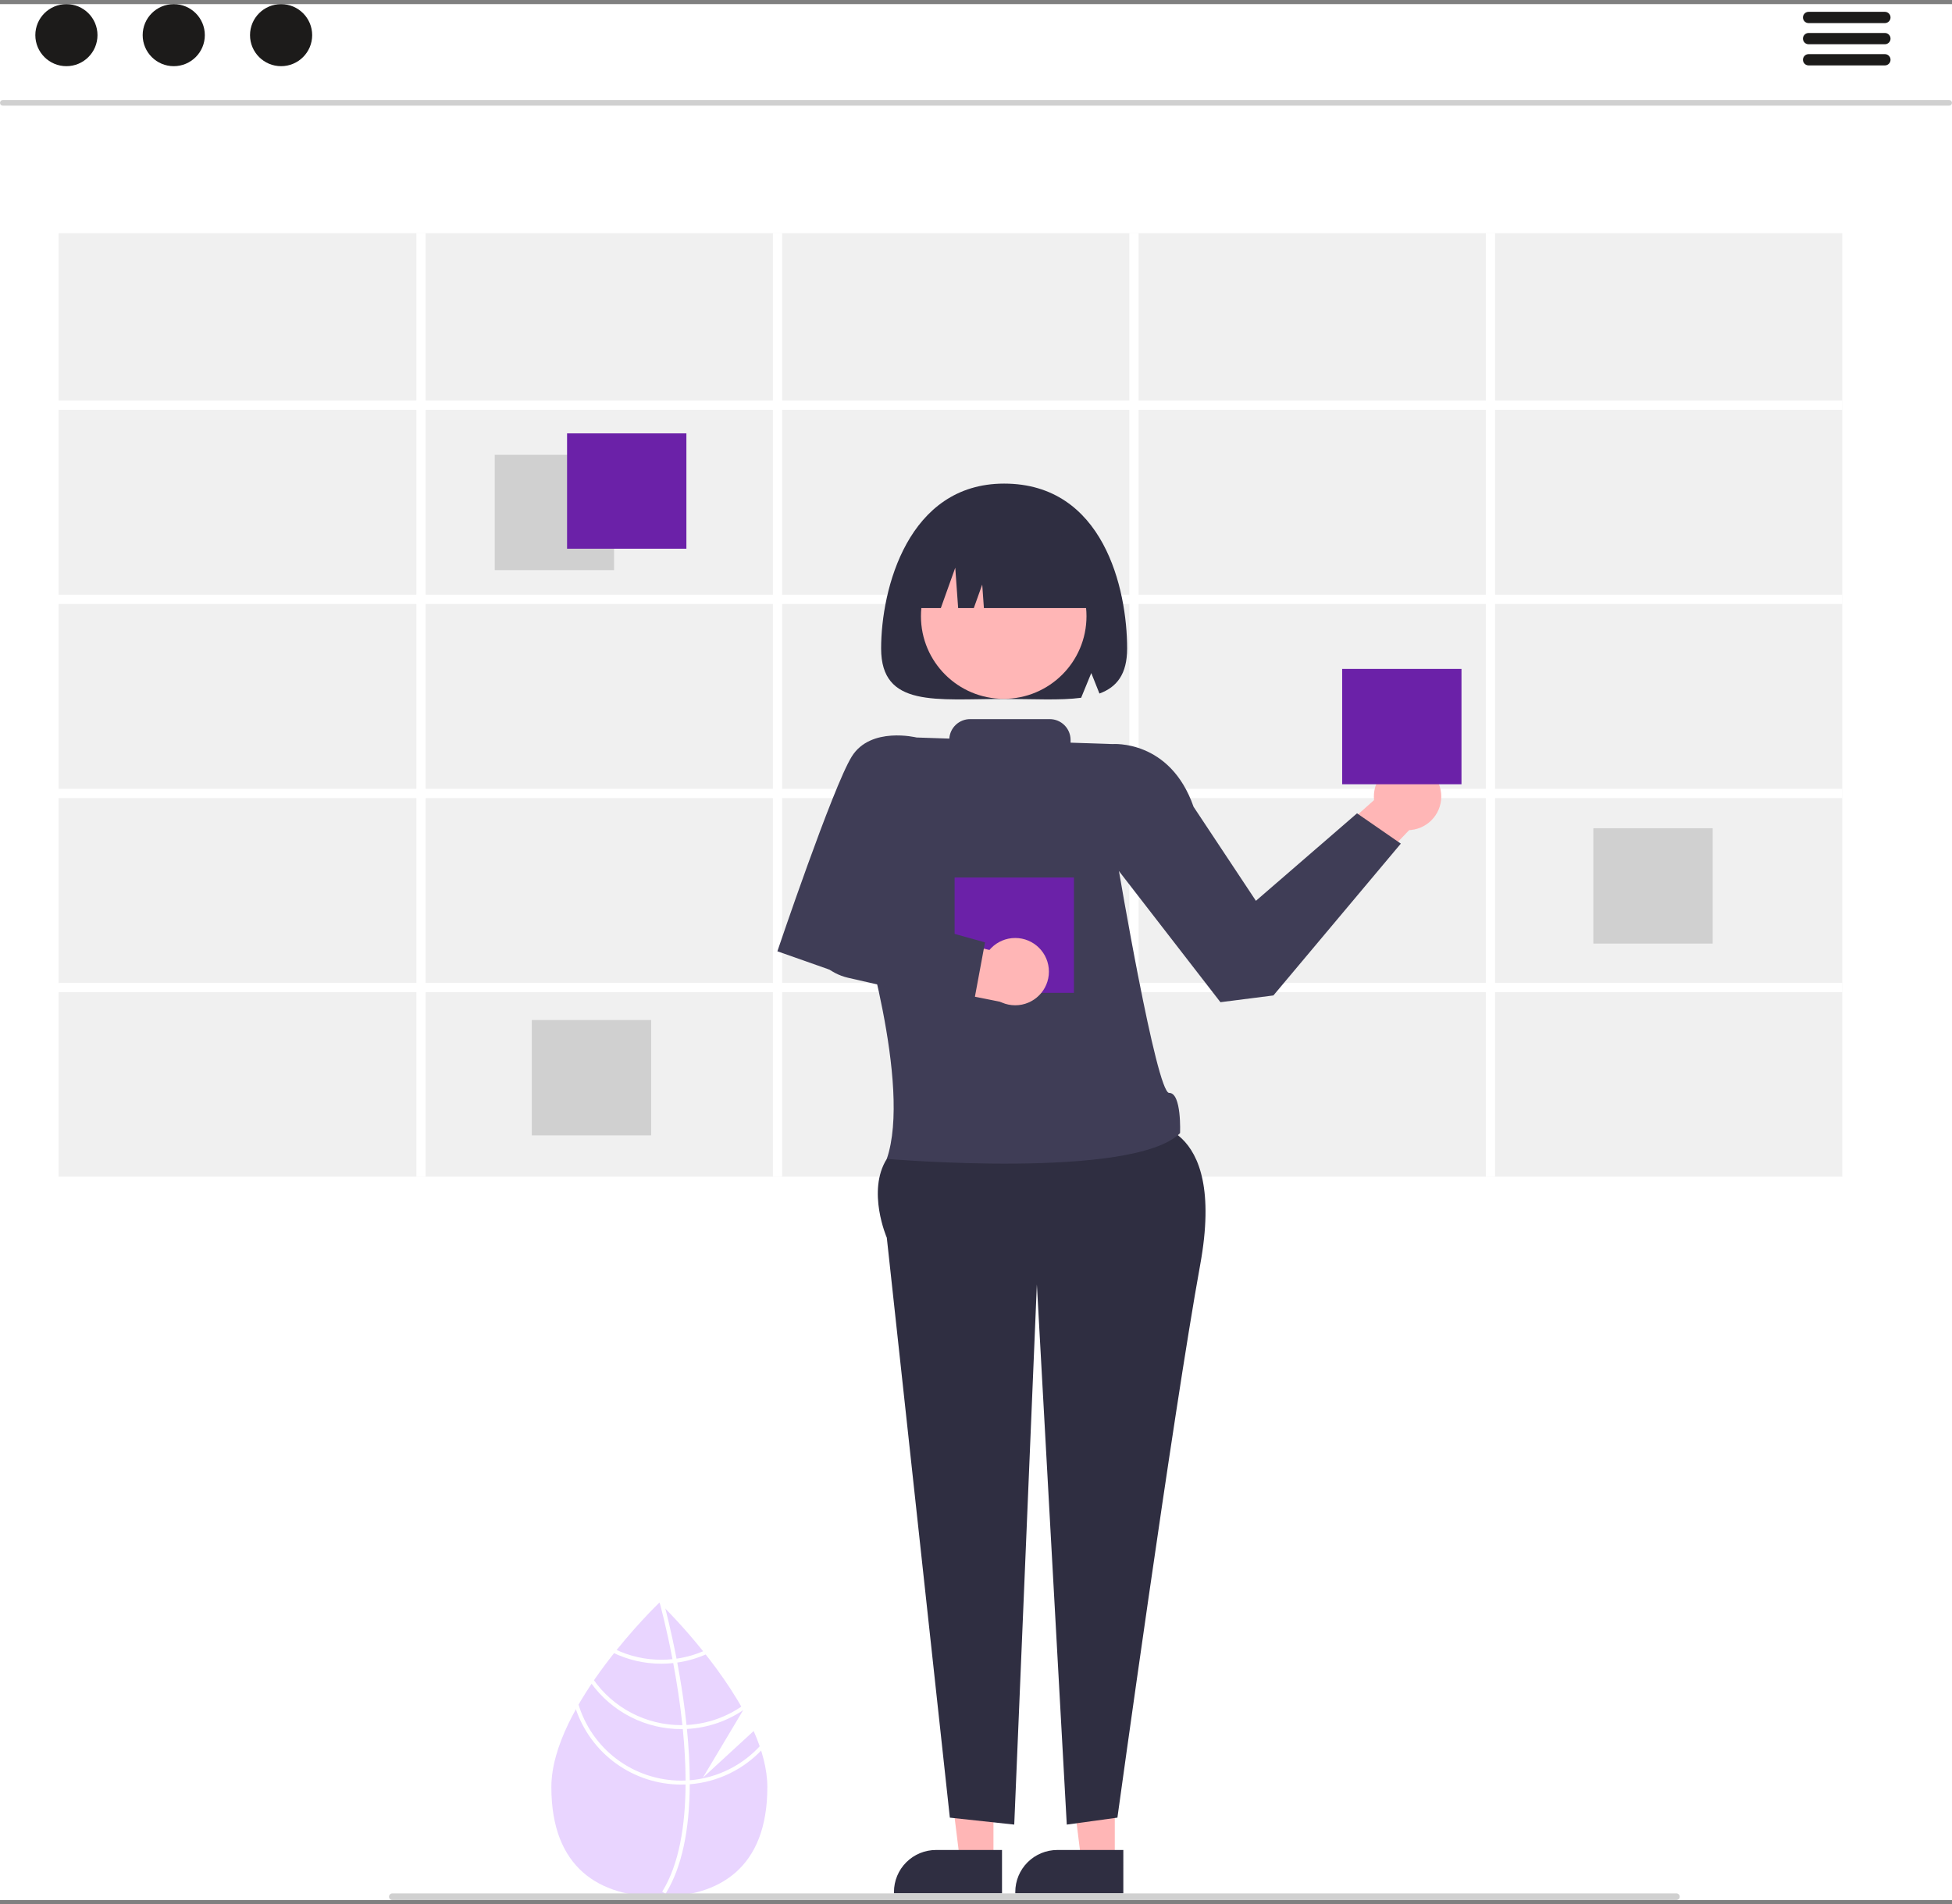 <svg width="453" height="442" viewBox="0 0 453 442" fill="none" xmlns="http://www.w3.org/2000/svg">
<rect x="0" y="0" width="453" height="442" fill="#808080" stroke="none"/>
<g clip-path="url(#clip0_767_365)">
<rect width="453" height="440.083" transform="translate(0 0.958)" fill="white"/>
<path d="M174.904 401.792L163.107 412.637L172.483 396.928C165.096 383.553 153.016 371.993 153.016 371.993C153.016 371.993 127.954 395.97 127.954 414.819C127.954 433.667 139.175 440.248 153.016 440.248C166.857 440.248 178.078 433.667 178.078 414.819C178.078 410.623 176.835 406.174 174.904 401.792Z" fill="#E9D5FF"/>
<path d="M160.074 413.224V414.153C160.018 424.952 158.195 433.378 154.616 439.311C154.565 439.399 154.51 439.482 154.459 439.569L154.059 439.325L153.676 439.086C157.647 432.679 159.051 423.623 159.102 414.204C159.107 413.9 159.111 413.592 159.107 413.284C159.093 409.297 158.849 405.263 158.457 401.344C158.43 401.041 158.397 400.733 158.365 400.425C157.822 395.255 157.039 390.315 156.237 386.024C156.182 385.721 156.122 385.417 156.062 385.118C154.676 377.86 153.262 372.603 152.939 371.44C152.903 371.297 152.88 371.219 152.875 371.201L153.313 371.077L153.317 371.072L153.759 370.948C153.764 370.966 153.842 371.228 153.971 371.716C154.464 373.537 155.744 378.481 157.002 385.003C157.057 385.298 157.117 385.601 157.172 385.905C157.826 389.386 158.466 393.277 158.973 397.361C159.102 398.387 159.217 399.399 159.318 400.397C159.355 400.705 159.388 401.013 159.415 401.317C159.839 405.553 160.058 409.522 160.074 413.224Z" fill="white"/>
<path d="M157.002 385.003C156.693 385.044 156.38 385.086 156.062 385.118C155.199 385.207 154.332 385.251 153.465 385.251C149.767 385.256 146.116 384.433 142.779 382.841C142.586 383.085 142.392 383.329 142.194 383.577C145.704 385.288 149.559 386.175 153.465 386.171C154.391 386.171 155.316 386.122 156.237 386.024C156.55 385.992 156.864 385.95 157.172 385.904C159.719 385.54 162.196 384.791 164.518 383.683C164.32 383.43 164.127 383.182 163.938 382.938C161.74 383.964 159.403 384.659 157.002 385.003Z" fill="white"/>
<path d="M159.318 400.397C159.001 400.415 158.683 400.425 158.365 400.425C158.268 400.429 158.167 400.429 158.07 400.429C154.064 400.429 150.117 399.462 146.566 397.609C143.015 395.757 139.965 393.075 137.676 389.791C137.492 390.062 137.308 390.334 137.128 390.61C139.513 393.932 142.657 396.639 146.299 398.507C149.941 400.375 153.976 401.349 158.07 401.349C158.199 401.349 158.328 401.349 158.457 401.344C158.779 401.34 159.097 401.331 159.415 401.317C164.333 401.065 169.074 399.405 173.071 396.533C172.924 396.262 172.776 395.991 172.624 395.719C168.739 398.538 164.115 400.164 159.318 400.397Z" fill="white"/>
<path d="M160.074 413.224C159.751 413.252 159.429 413.27 159.106 413.284C158.761 413.298 158.416 413.307 158.07 413.307C152.687 413.301 147.45 411.554 143.144 408.327C138.838 405.1 135.695 400.567 134.185 395.407C133.978 395.779 133.77 396.147 133.572 396.52C135.274 401.668 138.557 406.15 142.954 409.328C147.352 412.507 152.641 414.221 158.07 414.227C158.416 414.227 158.761 414.222 159.102 414.204C159.429 414.195 159.751 414.176 160.074 414.153C166.586 413.645 172.661 410.684 177.069 405.87C176.972 405.53 176.862 405.194 176.751 404.854C172.493 409.703 166.511 412.706 160.074 413.224Z" fill="white"/>
<path d="M452.344 24.526H0.655C0.482 24.525 0.316 24.456 0.193 24.333C0.071 24.21 0.002 24.044 0.002 23.871C0.002 23.698 0.071 23.532 0.193 23.409C0.316 23.286 0.482 23.217 0.655 23.216H452.344C452.518 23.217 452.684 23.286 452.806 23.409C452.929 23.532 452.997 23.698 452.997 23.871C452.997 24.044 452.929 24.21 452.806 24.333C452.684 24.456 452.518 24.525 452.344 24.526Z" fill="#D0D0D0"/>
<path d="M15.412 15.36C19.394 15.36 22.623 12.136 22.623 8.159C22.623 4.182 19.394 0.958 15.412 0.958C11.429 0.958 8.2 4.182 8.2 8.159C8.2 12.136 11.429 15.36 15.412 15.36Z" fill="#1C1B1A"/>
<path d="M40.323 15.36C44.305 15.36 47.534 12.136 47.534 8.159C47.534 4.182 44.305 0.958 40.323 0.958C36.34 0.958 33.111 4.182 33.111 8.159C33.111 12.136 36.34 15.36 40.323 15.36Z" fill="#1C1B1A"/>
<path d="M65.235 15.36C69.217 15.36 72.446 12.136 72.446 8.159C72.446 4.182 69.217 0.958 65.235 0.958C61.252 0.958 58.023 4.182 58.023 8.159C58.023 12.136 61.252 15.36 65.235 15.36Z" fill="#1C1B1A"/>
<path d="M437.418 5.363H419.718C419.371 5.362 419.038 5.223 418.794 4.978C418.549 4.732 418.411 4.4 418.411 4.053C418.411 3.707 418.549 3.375 418.794 3.129C419.038 2.884 419.371 2.745 419.718 2.744H437.418C437.591 2.744 437.762 2.777 437.921 2.843C438.081 2.908 438.226 3.004 438.348 3.126C438.47 3.248 438.567 3.392 438.634 3.551C438.7 3.711 438.734 3.881 438.734 4.053C438.734 4.226 438.7 4.396 438.634 4.556C438.567 4.715 438.47 4.859 438.348 4.981C438.226 5.103 438.081 5.199 437.921 5.264C437.762 5.33 437.591 5.363 437.418 5.363Z" fill="#1C1B1A"/>
<path d="M437.418 10.272H419.718C419.371 10.271 419.038 10.133 418.794 9.887C418.549 9.642 418.411 9.31 418.411 8.963C418.411 8.617 418.549 8.284 418.794 8.039C419.038 7.793 419.371 7.655 419.718 7.654H437.418C437.591 7.653 437.762 7.687 437.921 7.752C438.081 7.818 438.226 7.914 438.348 8.036C438.47 8.157 438.567 8.302 438.634 8.461C438.7 8.62 438.734 8.791 438.734 8.963C438.734 9.135 438.7 9.306 438.634 9.465C438.567 9.624 438.47 9.769 438.348 9.891C438.226 10.012 438.081 10.108 437.921 10.174C437.762 10.24 437.591 10.273 437.418 10.272Z" fill="#1C1B1A"/>
<path d="M437.418 15.183H419.718C419.371 15.181 419.038 15.043 418.794 14.797C418.549 14.552 418.411 14.22 418.411 13.873C418.411 13.527 418.549 13.194 418.794 12.949C419.038 12.704 419.371 12.565 419.718 12.564H437.418C437.591 12.563 437.762 12.597 437.921 12.662C438.081 12.728 438.226 12.824 438.348 12.946C438.47 13.068 438.567 13.212 438.634 13.371C438.7 13.53 438.734 13.701 438.734 13.873C438.734 14.046 438.7 14.216 438.634 14.375C438.567 14.534 438.47 14.679 438.348 14.801C438.226 14.922 438.081 15.019 437.921 15.084C437.762 15.15 437.591 15.183 437.418 15.183Z" fill="#1C1B1A"/>
<path d="M427.541 54.131H13.607V273.132H427.541V54.131Z" fill="#F0F0F0"/>
<path d="M427.541 95.125V92.977H346.965V54.131H344.814V92.977H264.237V54.131H262.086V92.977H181.51V54.131H179.359V92.977H98.782V54.131H96.632V92.977H13.607V95.125H96.632V138.039H13.607V140.187H96.632V183.101H13.607V185.249H96.632V228.156H13.607V230.303H96.632V273.132H98.782V230.303H179.359V273.132H181.51V230.303H262.086V273.132H264.237V230.303H344.814V273.132H346.965V230.303H427.541V228.156H346.965V185.249H427.541V183.101H346.965V140.187H427.541V138.039H346.965V95.125L427.541 95.125ZM179.359 228.156H98.782V185.249H179.359V228.156ZM179.359 183.101H98.782V140.187H179.359V183.101ZM179.359 138.039H98.782V95.125H179.359V138.039ZM262.086 228.156H181.51V185.249H262.086V228.156ZM262.086 183.101H181.51V140.187H262.086V183.101ZM262.086 138.039H181.51V95.125H262.086V138.039ZM344.814 228.156H264.237V185.249H344.814V228.156ZM344.814 183.101H264.237V140.187H344.814V183.101ZM344.814 138.039H264.237V95.125H344.814V138.039Z" fill="white"/>
<path d="M142.504 105.561H114.812V132.333H142.504V105.561Z" fill="#D0D0D0"/>
<path d="M397.459 192.25H369.767V219.021H397.459V192.25Z" fill="#D0D0D0"/>
<path d="M151.107 236.765H123.415V263.537H151.107V236.765Z" fill="#D0D0D0"/>
<path d="M159.291 100.594H131.599V127.366H159.291V100.594Z" fill="#6B21A8"/>
<path d="M289.468 211.88L322.33 182.643L332.024 187.44L292.611 228.721L289.468 211.88Z" fill="#FFB6B6"/>
<path d="M326.654 192.692C330.973 192.692 334.474 189.195 334.474 184.882C334.474 180.569 330.973 177.072 326.654 177.072C322.334 177.072 318.833 180.569 318.833 184.882C318.833 189.195 322.334 192.692 326.654 192.692Z" fill="#FFB6B6"/>
<path d="M258.708 431.943H250.932L247.232 401.993L258.708 401.993L258.708 431.943Z" fill="#FFB6B6"/>
<path d="M260.69 439.47L235.618 439.469V439.152C235.618 436.568 236.647 434.089 238.477 432.262C240.307 430.434 242.789 429.407 245.377 429.407L260.691 429.408L260.69 439.47Z" fill="#2F2E41"/>
<path d="M230.553 431.943H222.777L219.078 401.993L230.554 401.993L230.553 431.943Z" fill="#FFB6B6"/>
<path d="M232.536 439.47L207.464 439.469V439.152C207.464 436.568 208.492 434.089 210.322 432.262C212.152 430.434 214.635 429.407 217.223 429.407L232.536 429.408L232.536 439.47Z" fill="#2F2E41"/>
<path d="M265.238 260.74C265.238 260.74 284.79 259.178 278.533 293.541C272.277 327.904 259.317 421.903 259.317 421.903L247.567 423.516L240.626 298.123L235.375 423.516L220.431 421.903L205.801 287.293C205.801 287.293 201.103 276.471 205.798 268.996C210.493 261.521 265.238 260.74 265.238 260.74Z" fill="#2F2E41"/>
<path d="M252.726 175.614L258.154 172.71C258.154 172.71 271.528 171.571 276.986 187.26L291.461 209.092L314.924 188.787L325.09 195.816L295.521 231.057L283.226 232.625L256.636 198.263L252.726 175.614Z" fill="#3F3D56"/>
<path d="M233.028 112.251C210.725 112.251 204.482 136.717 204.482 150.519C204.482 164.321 217.263 162.234 233.028 162.234C239.795 162.234 246.008 162.615 250.9 161.963L253.253 156.225L255.147 160.979C259.162 159.506 261.574 156.511 261.574 150.519C261.574 136.717 256.099 112.251 233.028 112.251Z" fill="#2F2E41"/>
<path d="M232.932 162.211C243.541 162.211 252.141 153.623 252.141 143.029C252.141 132.436 243.541 123.848 232.932 123.848C222.324 123.848 213.724 132.436 213.724 143.029C213.724 153.623 222.324 162.211 232.932 162.211Z" fill="#FFB6B6"/>
<path d="M210.738 141.148H218.336L221.687 131.776L222.357 141.148H225.989L227.944 135.681L228.335 141.148H255.316C255.316 135.762 253.174 130.598 249.361 126.79C245.547 122.982 240.375 120.842 234.982 120.842H231.072C225.679 120.842 220.507 122.982 216.694 126.79C212.881 130.598 210.738 135.762 210.738 141.148Z" fill="#2F2E41"/>
<path d="M339.167 155.263H311.475V182.035H339.167V155.263Z" fill="#6B21A8"/>
<path d="M271.316 253.674C268.366 253.712 259.483 201.075 259.483 201.075L258.153 172.71L248.447 172.384V171.747C248.447 170.466 247.938 169.239 247.031 168.333C246.124 167.428 244.895 166.919 243.613 166.919H225.126C223.898 166.92 222.717 167.388 221.822 168.227C220.926 169.067 220.385 170.216 220.308 171.44L212.696 171.184L199.514 213.008C199.514 213.008 211.661 251.87 205.798 268.996C205.798 268.996 262.919 273.894 273.854 263.022C273.854 263.022 274.265 253.636 271.316 253.674Z" fill="#3F3D56"/>
<path d="M215.968 176.395L212.697 171.184C212.697 171.184 202.052 168.557 197.67 175.6C193.288 182.643 180.407 220.807 180.407 220.807L193.702 225.493L208.79 204.371L215.968 176.395Z" fill="#3F3D56"/>
<path d="M249.23 203.683H221.537V230.455H249.23V203.683Z" fill="#6B21A8"/>
<path d="M200.29 213.359L190.656 212.341C190.048 213.637 189.743 215.055 189.764 216.486C189.785 217.917 190.132 219.325 190.778 220.602C191.424 221.88 192.353 222.994 193.494 223.86C194.635 224.727 195.959 225.323 197.364 225.603L235.485 233.2L231.509 220.971L200.29 213.359Z" fill="#FFB6B6"/>
<path d="M235.6 233.341C239.919 233.341 243.421 229.844 243.421 225.531C243.421 221.218 239.919 217.721 235.6 217.721C231.281 217.721 227.779 221.218 227.779 225.531C227.779 229.844 231.281 233.341 235.6 233.341Z" fill="#FFB6B6"/>
<path d="M225.836 233.579L196.794 226.952C194.69 226.466 192.747 225.445 191.153 223.99C189.559 222.534 188.369 220.692 187.697 218.642L186.523 215.027L194.061 209.104L228.591 218.742L225.836 233.579Z" fill="#3F3D56"/>
<path d="M389.032 441.041H91.063C90.856 441.041 90.657 440.959 90.51 440.813C90.364 440.666 90.281 440.468 90.281 440.26C90.281 440.053 90.364 439.855 90.51 439.708C90.657 439.562 90.856 439.479 91.063 439.479H389.032C389.239 439.479 389.438 439.562 389.585 439.708C389.731 439.855 389.814 440.053 389.814 440.26C389.814 440.468 389.731 440.666 389.585 440.813C389.438 440.959 389.239 441.041 389.032 441.041Z" fill="#D0D0D0"/>
</g>
<defs>
<clipPath id="clip0_767_365">
<rect width="453" height="440.083" fill="white" transform="translate(0 0.958)"/>
</clipPath>
</defs>
</svg>
